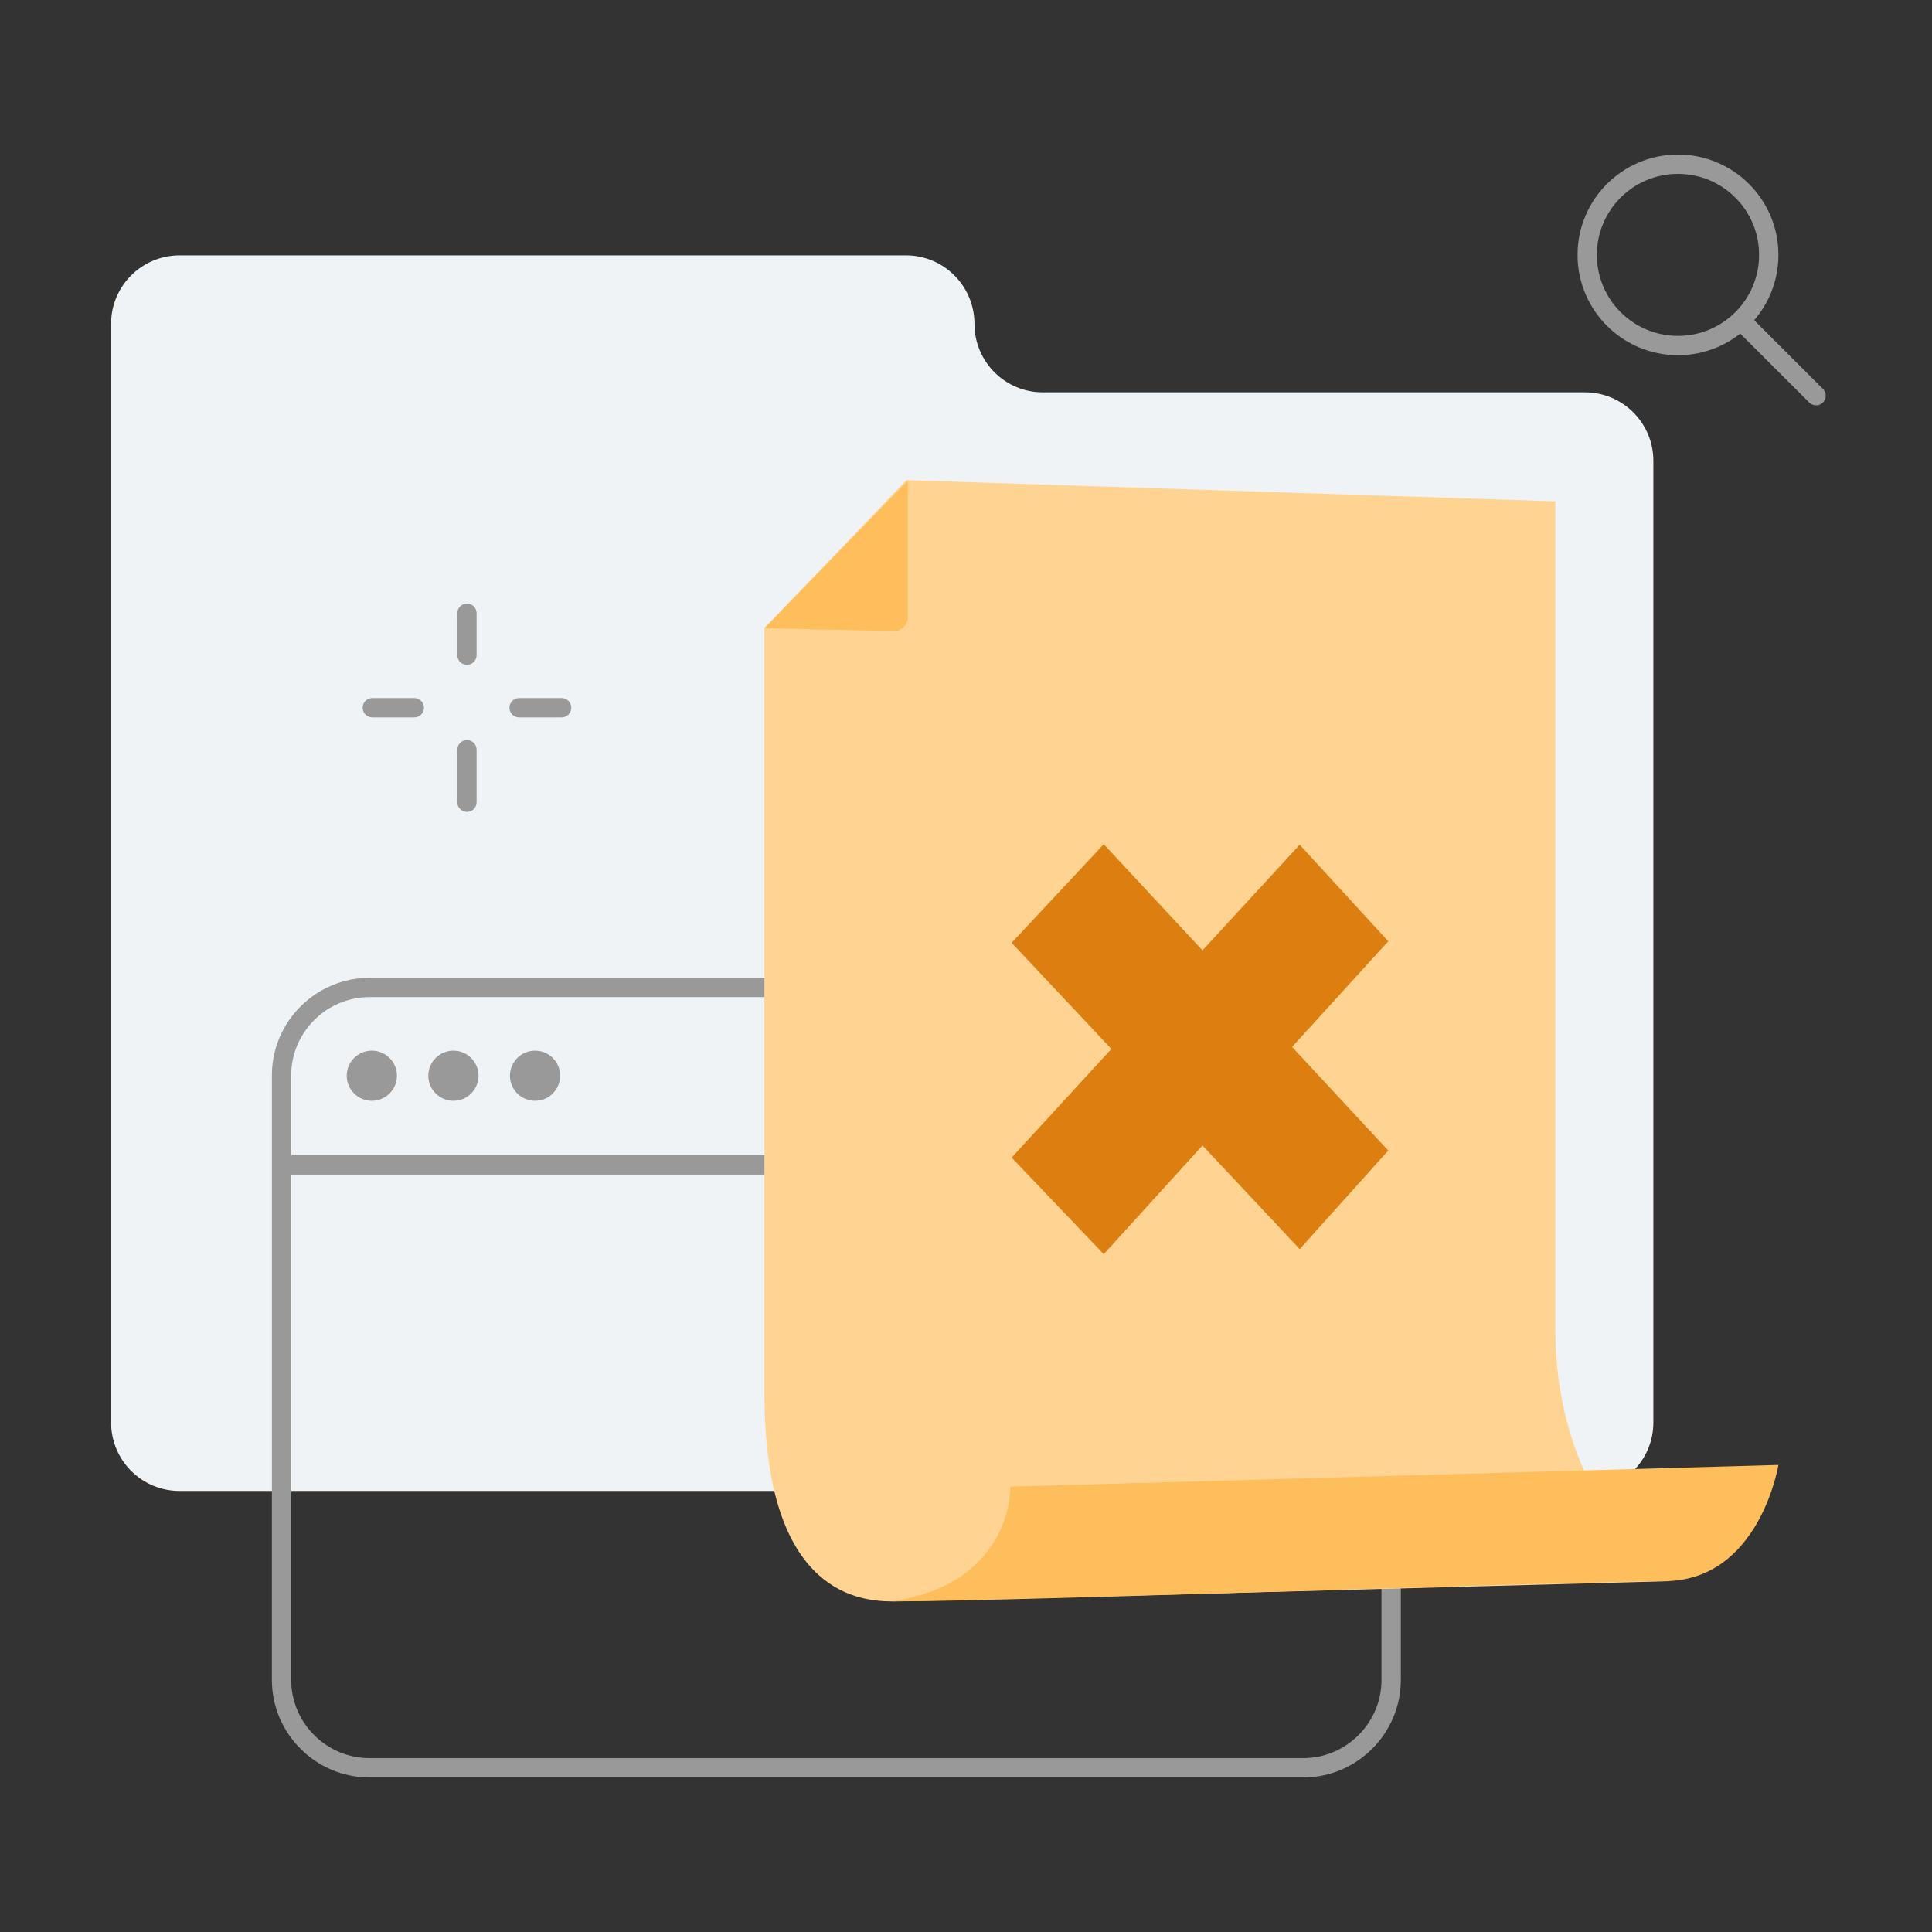 <svg width="400" height="400" viewBox="0 0 400 400" fill="none" xmlns="http://www.w3.org/2000/svg">
<rect x="0" y="0" width="400" height="400" fill="#333333" stroke="none"/>
<g id="unable-to-display">
<g id="unable to display">
<g id="Frame 1">
<g id="Group 3">
<g id="empty-search">
<path id="Path" d="M201.749 67.049C201.749 59.261 195.451 52.87 187.553 52.87H37.196C29.398 52.87 23 59.161 23 67.049V294.506C23 302.294 29.298 308.685 37.196 308.685H328.114C335.911 308.685 342.31 302.394 342.31 294.506V95.406C342.31 87.618 336.011 81.227 328.114 81.227H215.845C208.148 81.227 201.749 74.937 201.749 67.049Z" fill="#F0F3F5"/>
<path id="Oval" fill-rule="evenodd" clip-rule="evenodd" d="M347.407 71.543C357.787 71.543 366.202 63.139 366.202 52.772C366.202 42.404 357.787 34 347.407 34C337.027 34 328.613 42.404 328.613 52.772C328.613 63.139 337.027 71.543 347.407 71.543Z" stroke="#999999" stroke-width="4" stroke-linecap="round" stroke-linejoin="round"/>
<path id="Shape" d="M362.318 65.434C361.536 64.653 360.27 64.654 359.489 65.436C358.709 66.217 358.709 67.483 359.491 68.264L362.318 65.434ZM374.587 83.341C375.368 84.122 376.634 84.121 377.415 83.34C378.196 82.558 378.195 81.292 377.413 80.511L374.587 83.341ZM98.678 126.958C98.678 125.854 97.783 124.958 96.678 124.958C95.574 124.958 94.678 125.854 94.678 126.958H98.678ZM94.678 135.645C94.678 136.75 95.574 137.645 96.678 137.645C97.783 137.645 98.678 136.75 98.678 135.645H94.678ZM98.678 155.216C98.678 154.111 97.783 153.216 96.678 153.216C95.574 153.216 94.678 154.111 94.678 155.216H98.678ZM94.678 166.099C94.678 167.204 95.574 168.099 96.678 168.099C97.783 168.099 98.678 167.204 98.678 166.099H94.678ZM116.274 148.529C117.378 148.529 118.274 147.633 118.274 146.529C118.274 145.424 117.378 144.529 116.274 144.529V148.529ZM107.476 144.529C106.371 144.529 105.476 145.424 105.476 146.529C105.476 147.633 106.371 148.529 107.476 148.529V144.529ZM85.782 148.529C86.886 148.529 87.782 147.633 87.782 146.529C87.782 145.424 86.886 144.529 85.782 144.529V148.529ZM77.084 144.529C75.98 144.529 75.084 145.424 75.084 146.529C75.084 147.633 75.98 148.529 77.084 148.529V144.529ZM359.491 68.264L374.587 83.341L377.413 80.511L362.318 65.434L359.491 68.264ZM94.678 126.958V135.645H98.678V126.958H94.678ZM94.678 155.216V166.099H98.678V155.216H94.678ZM116.274 144.529H107.476V148.529H116.274V144.529ZM85.782 144.529H77.084V148.529H85.782V144.529Z" fill="#999999"/>
<g id="Group">
<path id="Path_2" fill-rule="evenodd" clip-rule="evenodd" d="M269.831 366H76.486C66.489 366 58.291 357.812 58.291 347.827V222.616C58.291 212.631 66.489 204.443 76.486 204.443H269.831C279.828 204.443 288.026 212.631 288.026 222.616V347.827C288.026 357.812 279.828 366 269.831 366Z" stroke="#999999" stroke-width="4" stroke-linecap="round" stroke-linejoin="round"/>
<path id="Oval_2" d="M76.985 227.91C79.856 227.91 82.184 225.585 82.184 222.717C82.184 219.85 79.856 217.525 76.985 217.525C74.114 217.525 71.787 219.85 71.787 222.717C71.787 225.585 74.114 227.91 76.985 227.91Z" fill="#999999"/>
<path id="Oval_3" d="M93.879 227.91C96.75 227.91 99.078 225.585 99.078 222.717C99.078 219.85 96.75 217.525 93.879 217.525C91.008 217.525 88.681 219.85 88.681 222.717C88.681 225.585 91.008 227.91 93.879 227.91Z" fill="#999999"/>
<path id="Oval_4" d="M110.777 227.91C113.648 227.91 115.975 225.585 115.975 222.717C115.975 219.85 113.648 217.525 110.777 217.525C107.906 217.525 105.578 219.85 105.578 222.717C105.578 225.585 107.906 227.91 110.777 227.91Z" fill="#999999"/>
<path id="Path_3" d="M58.49 241.188H287.325" stroke="#999999" stroke-width="4" stroke-linecap="round" stroke-linejoin="round"/>
</g>
<g id="Group_2">
<path id="Path_4" d="M158.262 130.055V288.517C158.262 328.457 176.457 331.552 184.655 331.552C192.853 331.552 345.709 327.358 345.709 327.358C345.709 327.358 322.016 311.682 322.016 275.037V103.795L187.654 99.402L158.262 130.055Z" fill="#FFD493"/>
<path id="Shape_2" fill-rule="evenodd" clip-rule="evenodd" d="M185.155 130.656L158.262 130.057L187.954 99.503V127.761C187.954 129.358 186.654 130.656 185.155 130.656ZM209.146 307.791C209.146 307.791 209.946 327.661 184.653 331.555C197.747 331.555 236.074 330.385 272.247 329.282C304.567 328.295 335.167 327.361 344.508 327.361C364.303 327.361 368.201 303.298 368.201 303.298L209.146 307.791Z" fill="#FFBE5C"/>
</g>
</g>
<path id="Shape_3" d="M269.09 174.893L248.963 196.765L228.52 174.788L209.447 195.195L230.101 217.172L209.447 239.672L228.52 259.66L248.963 237.16L269.09 258.614L287.425 238.207L267.509 216.753L287.425 194.881L269.09 174.893Z" fill="#DD7E10"/>
</g>
</g>
</g>
</g>
</svg>
